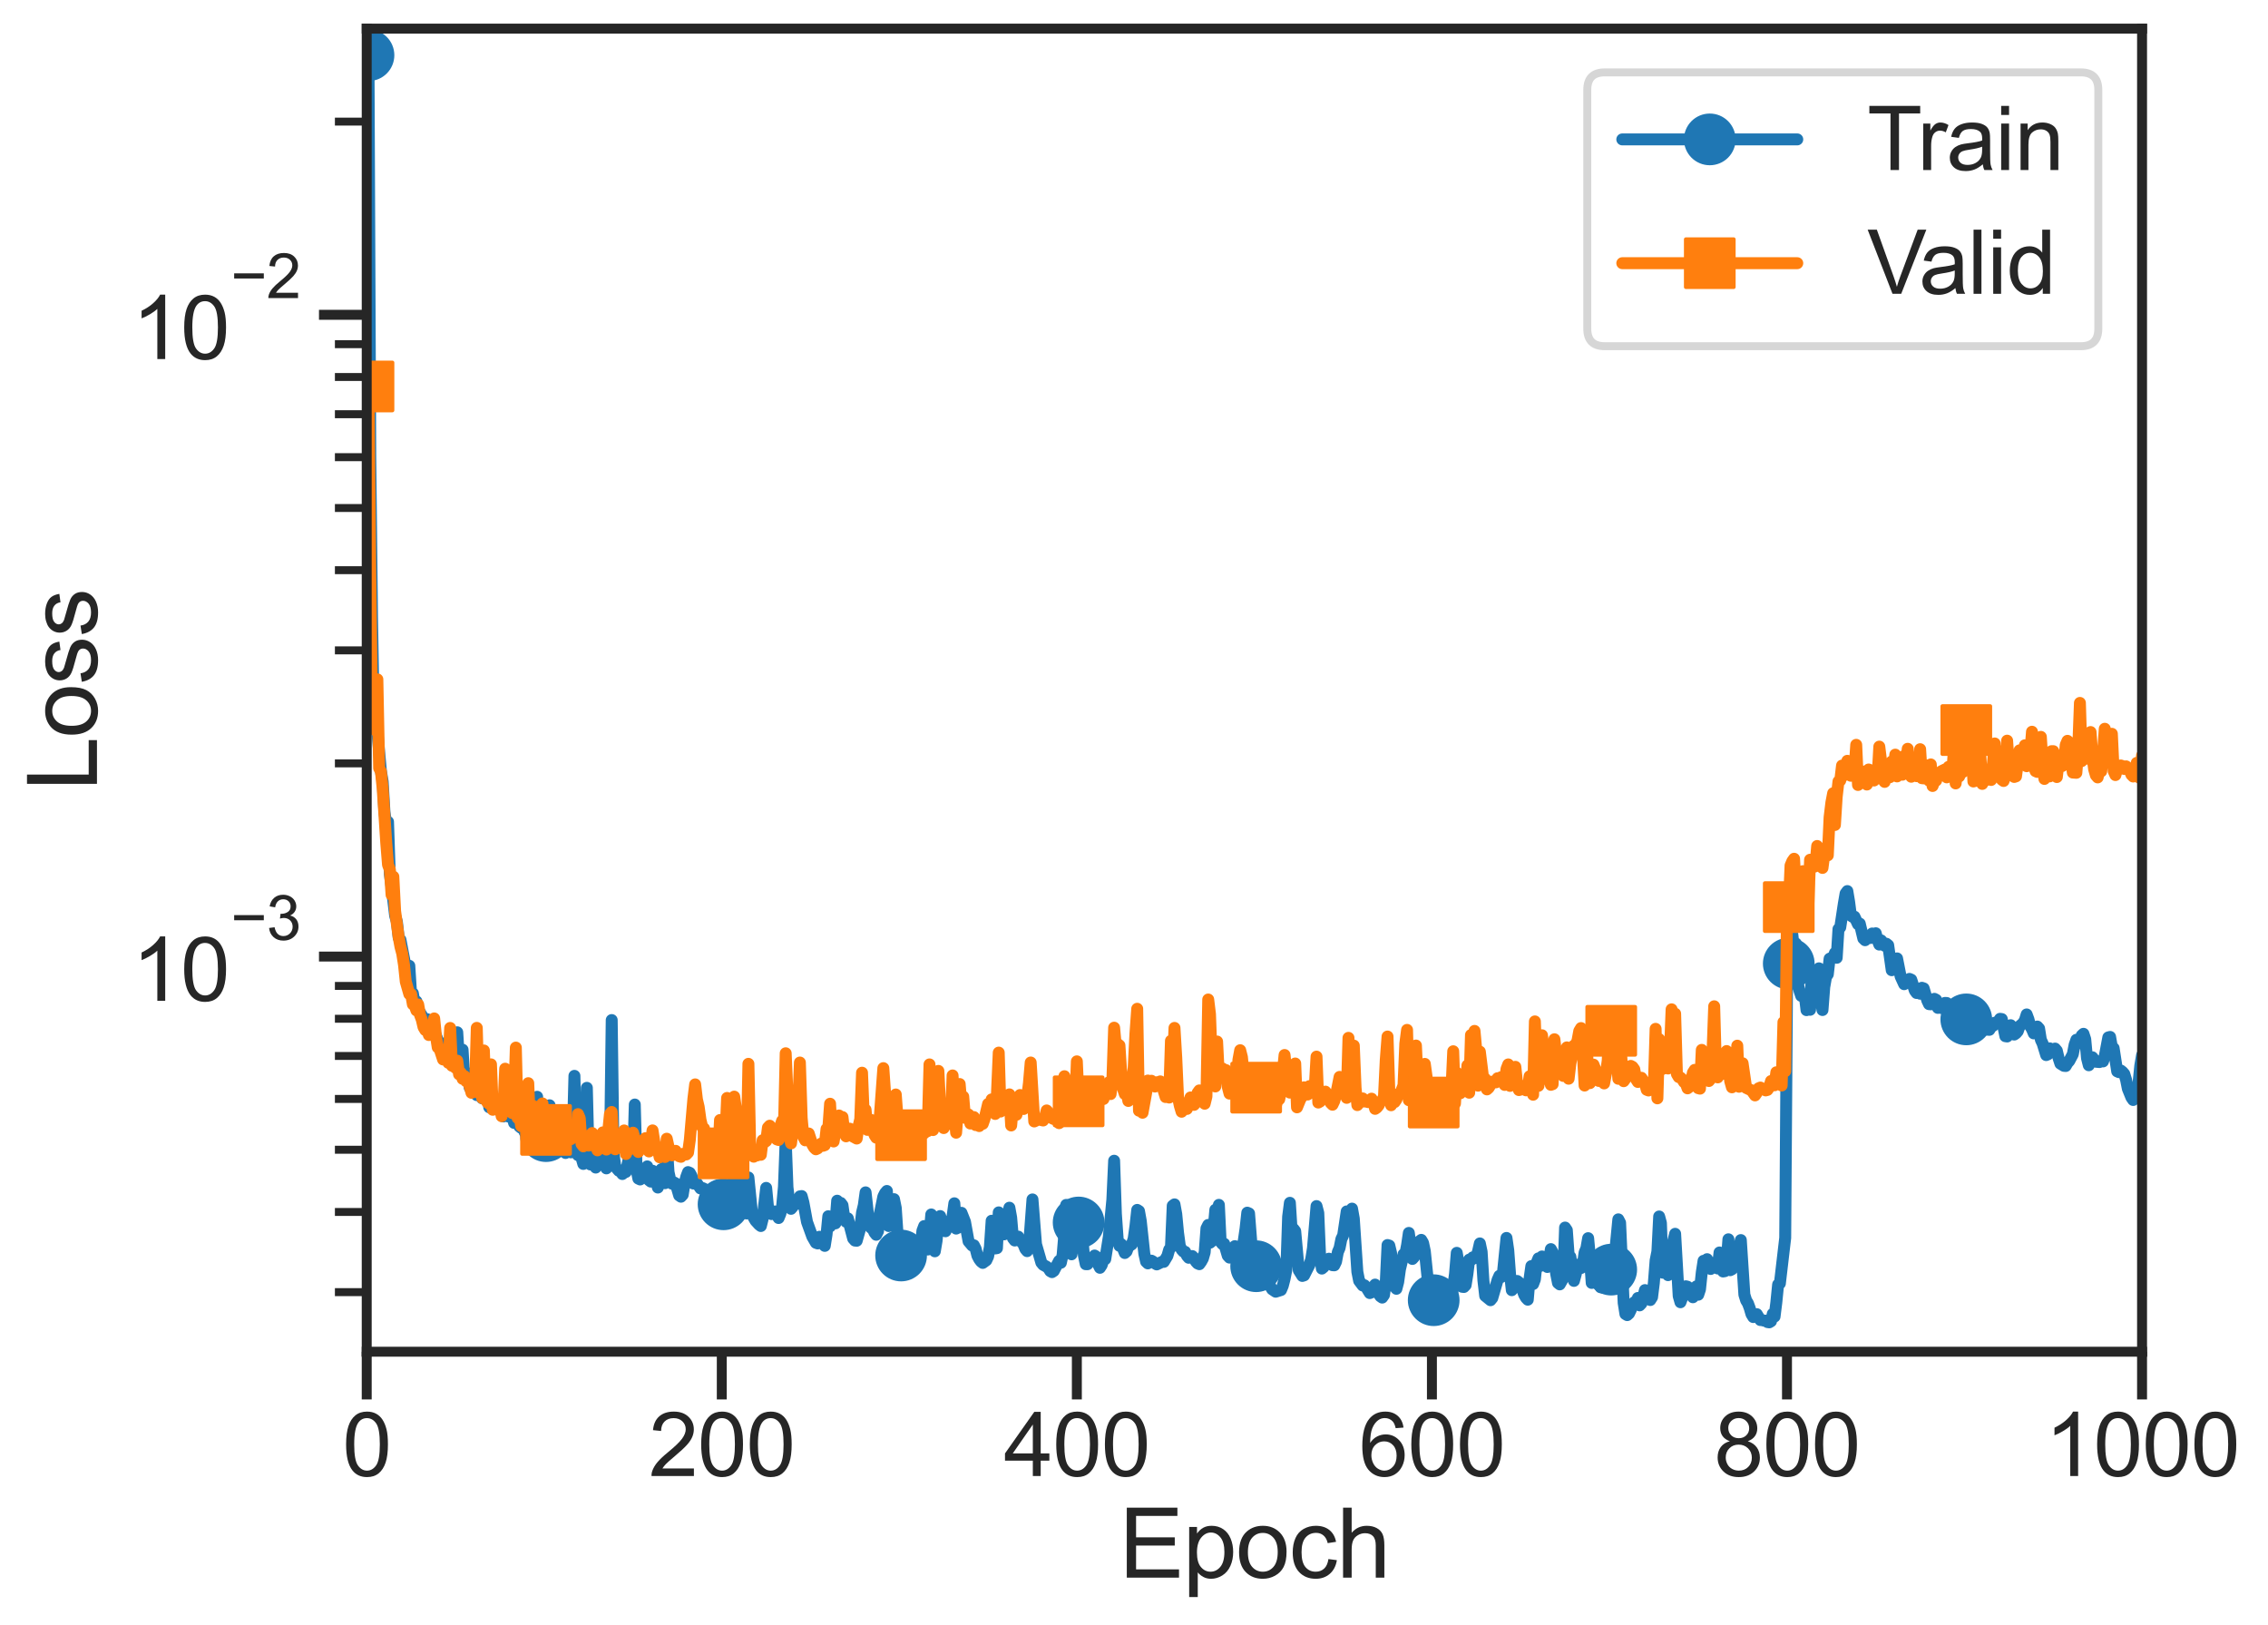 <?xml version="1.0" encoding="utf-8" standalone="no"?>
<!DOCTYPE svg PUBLIC "-//W3C//DTD SVG 1.1//EN"
  "http://www.w3.org/Graphics/SVG/1.1/DTD/svg11.dtd">
<svg xmlns:xlink="http://www.w3.org/1999/xlink" width="570.277pt" height="408.608pt" viewBox="0 0 570.277 408.608" xmlns="http://www.w3.org/2000/svg" version="1.1">
 <defs>
  <style type="text/css">*{stroke-linejoin: round; stroke-linecap: butt}</style>
 </defs>
 <g id="figure_1">
  <g id="patch_1">
   <path d="M 0 408.608 
L 570.277 408.608 
L 570.277 0 
L 0 0 
z
" style="fill: #ffffff"/>
  </g>
  <g id="axes_1">
   <g id="patch_2">
    <path d="M 92.209 339.84 
L 538.609 339.84 
L 538.609 7.2 
L 92.209 7.2 
z
" style="fill: #ffffff"/>
   </g>
   <g id="matplotlib.axis_1">
    <g id="xtick_1">
     <g id="line2d_1">
      <defs>
       <path id="mef7d9c9639" d="M 0 0 
L 0 12 
" style="stroke: #262626; stroke-width: 2.5"/>
      </defs>
      <g>
       <use xlink:href="#mef7d9c9639" x="92.209" y="339.84" style="fill: #262626; stroke: #262626; stroke-width: 2.5"/>
      </g>
     </g>
     <g id="text_1">
      <!-- 0 -->
      <g style="fill: #262626" transform="translate(86.092 371.087) scale(0.22 -0.22)">
       <defs>
        <path id="ArialMT-30" d="M 266 2259 
Q 266 3072 433 3567 
Q 600 4063 929 4331 
Q 1259 4600 1759 4600 
Q 2128 4600 2406 4451 
Q 2684 4303 2865 4023 
Q 3047 3744 3150 3342 
Q 3253 2941 3253 2259 
Q 3253 1453 3087 958 
Q 2922 463 2592 192 
Q 2263 -78 1759 -78 
Q 1097 -78 719 397 
Q 266 969 266 2259 
z
M 844 2259 
Q 844 1131 1108 757 
Q 1372 384 1759 384 
Q 2147 384 2411 759 
Q 2675 1134 2675 2259 
Q 2675 3391 2411 3762 
Q 2147 4134 1753 4134 
Q 1366 4134 1134 3806 
Q 844 3388 844 2259 
z
" transform="scale(0.016)"/>
       </defs>
       <use xlink:href="#ArialMT-30"/>
      </g>
     </g>
    </g>
    <g id="xtick_2">
     <g id="line2d_2">
      <g>
       <use xlink:href="#mef7d9c9639" x="181.489" y="339.84" style="fill: #262626; stroke: #262626; stroke-width: 2.5"/>
      </g>
     </g>
     <g id="text_2">
      <!-- 200 -->
      <g style="fill: #262626" transform="translate(163.138 371.087) scale(0.22 -0.22)">
       <defs>
        <path id="ArialMT-32" d="M 3222 541 
L 3222 0 
L 194 0 
Q 188 203 259 391 
Q 375 700 629 1000 
Q 884 1300 1366 1694 
Q 2113 2306 2375 2664 
Q 2638 3022 2638 3341 
Q 2638 3675 2398 3904 
Q 2159 4134 1775 4134 
Q 1369 4134 1125 3890 
Q 881 3647 878 3216 
L 300 3275 
Q 359 3922 746 4261 
Q 1134 4600 1788 4600 
Q 2447 4600 2831 4234 
Q 3216 3869 3216 3328 
Q 3216 3053 3103 2787 
Q 2991 2522 2730 2228 
Q 2469 1934 1863 1422 
Q 1356 997 1212 845 
Q 1069 694 975 541 
L 3222 541 
z
" transform="scale(0.016)"/>
       </defs>
       <use xlink:href="#ArialMT-32"/>
       <use xlink:href="#ArialMT-30" x="55.615"/>
       <use xlink:href="#ArialMT-30" x="111.23"/>
      </g>
     </g>
    </g>
    <g id="xtick_3">
     <g id="line2d_3">
      <g>
       <use xlink:href="#mef7d9c9639" x="270.769" y="339.84" style="fill: #262626; stroke: #262626; stroke-width: 2.5"/>
      </g>
     </g>
     <g id="text_3">
      <!-- 400 -->
      <g style="fill: #262626" transform="translate(252.418 371.087) scale(0.22 -0.22)">
       <defs>
        <path id="ArialMT-34" d="M 2069 0 
L 2069 1097 
L 81 1097 
L 81 1613 
L 2172 4581 
L 2631 4581 
L 2631 1613 
L 3250 1613 
L 3250 1097 
L 2631 1097 
L 2631 0 
L 2069 0 
z
M 2069 1613 
L 2069 3678 
L 634 1613 
L 2069 1613 
z
" transform="scale(0.016)"/>
       </defs>
       <use xlink:href="#ArialMT-34"/>
       <use xlink:href="#ArialMT-30" x="55.615"/>
       <use xlink:href="#ArialMT-30" x="111.23"/>
      </g>
     </g>
    </g>
    <g id="xtick_4">
     <g id="line2d_4">
      <g>
       <use xlink:href="#mef7d9c9639" x="360.049" y="339.84" style="fill: #262626; stroke: #262626; stroke-width: 2.5"/>
      </g>
     </g>
     <g id="text_4">
      <!-- 600 -->
      <g style="fill: #262626" transform="translate(341.698 371.087) scale(0.22 -0.22)">
       <defs>
        <path id="ArialMT-36" d="M 3184 3459 
L 2625 3416 
Q 2550 3747 2413 3897 
Q 2184 4138 1850 4138 
Q 1581 4138 1378 3988 
Q 1113 3794 959 3422 
Q 806 3050 800 2363 
Q 1003 2672 1297 2822 
Q 1591 2972 1913 2972 
Q 2475 2972 2870 2558 
Q 3266 2144 3266 1488 
Q 3266 1056 3080 686 
Q 2894 316 2569 119 
Q 2244 -78 1831 -78 
Q 1128 -78 684 439 
Q 241 956 241 2144 
Q 241 3472 731 4075 
Q 1159 4600 1884 4600 
Q 2425 4600 2770 4297 
Q 3116 3994 3184 3459 
z
M 888 1484 
Q 888 1194 1011 928 
Q 1134 663 1356 523 
Q 1578 384 1822 384 
Q 2178 384 2434 671 
Q 2691 959 2691 1453 
Q 2691 1928 2437 2201 
Q 2184 2475 1800 2475 
Q 1419 2475 1153 2201 
Q 888 1928 888 1484 
z
" transform="scale(0.016)"/>
       </defs>
       <use xlink:href="#ArialMT-36"/>
       <use xlink:href="#ArialMT-30" x="55.615"/>
       <use xlink:href="#ArialMT-30" x="111.23"/>
      </g>
     </g>
    </g>
    <g id="xtick_5">
     <g id="line2d_5">
      <g>
       <use xlink:href="#mef7d9c9639" x="449.329" y="339.84" style="fill: #262626; stroke: #262626; stroke-width: 2.5"/>
      </g>
     </g>
     <g id="text_5">
      <!-- 800 -->
      <g style="fill: #262626" transform="translate(430.978 371.087) scale(0.22 -0.22)">
       <defs>
        <path id="ArialMT-38" d="M 1131 2484 
Q 781 2613 612 2850 
Q 444 3088 444 3419 
Q 444 3919 803 4259 
Q 1163 4600 1759 4600 
Q 2359 4600 2725 4251 
Q 3091 3903 3091 3403 
Q 3091 3084 2923 2848 
Q 2756 2613 2416 2484 
Q 2838 2347 3058 2040 
Q 3278 1734 3278 1309 
Q 3278 722 2862 322 
Q 2447 -78 1769 -78 
Q 1091 -78 675 323 
Q 259 725 259 1325 
Q 259 1772 486 2073 
Q 713 2375 1131 2484 
z
M 1019 3438 
Q 1019 3113 1228 2906 
Q 1438 2700 1772 2700 
Q 2097 2700 2305 2904 
Q 2513 3109 2513 3406 
Q 2513 3716 2298 3927 
Q 2084 4138 1766 4138 
Q 1444 4138 1231 3931 
Q 1019 3725 1019 3438 
z
M 838 1322 
Q 838 1081 952 856 
Q 1066 631 1291 507 
Q 1516 384 1775 384 
Q 2178 384 2440 643 
Q 2703 903 2703 1303 
Q 2703 1709 2433 1975 
Q 2163 2241 1756 2241 
Q 1359 2241 1098 1978 
Q 838 1716 838 1322 
z
" transform="scale(0.016)"/>
       </defs>
       <use xlink:href="#ArialMT-38"/>
       <use xlink:href="#ArialMT-30" x="55.615"/>
       <use xlink:href="#ArialMT-30" x="111.23"/>
      </g>
     </g>
    </g>
    <g id="xtick_6">
     <g id="line2d_6">
      <g>
       <use xlink:href="#mef7d9c9639" x="538.609" y="339.84" style="fill: #262626; stroke: #262626; stroke-width: 2.5"/>
      </g>
     </g>
     <g id="text_6">
      <!-- 1000 -->
      <g style="fill: #262626" transform="translate(514.141 371.087) scale(0.22 -0.22)">
       <defs>
        <path id="ArialMT-31" d="M 2384 0 
L 1822 0 
L 1822 3584 
Q 1619 3391 1289 3197 
Q 959 3003 697 2906 
L 697 3450 
Q 1169 3672 1522 3987 
Q 1875 4303 2022 4600 
L 2384 4600 
L 2384 0 
z
" transform="scale(0.016)"/>
       </defs>
       <use xlink:href="#ArialMT-31"/>
       <use xlink:href="#ArialMT-30" x="55.615"/>
       <use xlink:href="#ArialMT-30" x="111.23"/>
       <use xlink:href="#ArialMT-30" x="166.846"/>
      </g>
     </g>
    </g>
    <g id="text_7">
     <!-- Epoch -->
     <g style="fill: #262626" transform="translate(281.385 396.638) scale(0.24 -0.24)">
      <defs>
       <path id="ArialMT-45" d="M 506 0 
L 506 4581 
L 3819 4581 
L 3819 4041 
L 1113 4041 
L 1113 2638 
L 3647 2638 
L 3647 2100 
L 1113 2100 
L 1113 541 
L 3925 541 
L 3925 0 
L 506 0 
z
" transform="scale(0.016)"/>
       <path id="ArialMT-70" d="M 422 -1272 
L 422 3319 
L 934 3319 
L 934 2888 
Q 1116 3141 1344 3267 
Q 1572 3394 1897 3394 
Q 2322 3394 2647 3175 
Q 2972 2956 3137 2557 
Q 3303 2159 3303 1684 
Q 3303 1175 3120 767 
Q 2938 359 2589 142 
Q 2241 -75 1856 -75 
Q 1575 -75 1351 44 
Q 1128 163 984 344 
L 984 -1272 
L 422 -1272 
z
M 931 1641 
Q 931 1000 1190 694 
Q 1450 388 1819 388 
Q 2194 388 2461 705 
Q 2728 1022 2728 1688 
Q 2728 2322 2467 2637 
Q 2206 2953 1844 2953 
Q 1484 2953 1207 2617 
Q 931 2281 931 1641 
z
" transform="scale(0.016)"/>
       <path id="ArialMT-6f" d="M 213 1659 
Q 213 2581 725 3025 
Q 1153 3394 1769 3394 
Q 2453 3394 2887 2945 
Q 3322 2497 3322 1706 
Q 3322 1066 3130 698 
Q 2938 331 2570 128 
Q 2203 -75 1769 -75 
Q 1072 -75 642 372 
Q 213 819 213 1659 
z
M 791 1659 
Q 791 1022 1069 705 
Q 1347 388 1769 388 
Q 2188 388 2466 706 
Q 2744 1025 2744 1678 
Q 2744 2294 2464 2611 
Q 2184 2928 1769 2928 
Q 1347 2928 1069 2612 
Q 791 2297 791 1659 
z
" transform="scale(0.016)"/>
       <path id="ArialMT-63" d="M 2588 1216 
L 3141 1144 
Q 3050 572 2676 248 
Q 2303 -75 1759 -75 
Q 1078 -75 664 370 
Q 250 816 250 1647 
Q 250 2184 428 2587 
Q 606 2991 970 3192 
Q 1334 3394 1763 3394 
Q 2303 3394 2647 3120 
Q 2991 2847 3088 2344 
L 2541 2259 
Q 2463 2594 2264 2762 
Q 2066 2931 1784 2931 
Q 1359 2931 1093 2626 
Q 828 2322 828 1663 
Q 828 994 1084 691 
Q 1341 388 1753 388 
Q 2084 388 2306 591 
Q 2528 794 2588 1216 
z
" transform="scale(0.016)"/>
       <path id="ArialMT-68" d="M 422 0 
L 422 4581 
L 984 4581 
L 984 2938 
Q 1378 3394 1978 3394 
Q 2347 3394 2619 3248 
Q 2891 3103 3008 2847 
Q 3125 2591 3125 2103 
L 3125 0 
L 2563 0 
L 2563 2103 
Q 2563 2525 2380 2717 
Q 2197 2909 1863 2909 
Q 1613 2909 1392 2779 
Q 1172 2650 1078 2428 
Q 984 2206 984 1816 
L 984 0 
L 422 0 
z
" transform="scale(0.016)"/>
      </defs>
      <use xlink:href="#ArialMT-45"/>
      <use xlink:href="#ArialMT-70" x="66.699"/>
      <use xlink:href="#ArialMT-6f" x="122.314"/>
      <use xlink:href="#ArialMT-63" x="177.93"/>
      <use xlink:href="#ArialMT-68" x="227.93"/>
     </g>
    </g>
   </g>
   <g id="matplotlib.axis_2">
    <g id="ytick_1">
     <g id="line2d_7">
      <defs>
       <path id="m434bb67b11" d="M 0 0 
L -12 0 
" style="stroke: #262626; stroke-width: 2.5"/>
      </defs>
      <g>
       <use xlink:href="#m434bb67b11" x="92.209" y="240.493" style="fill: #262626; stroke: #262626; stroke-width: 2.5"/>
      </g>
     </g>
     <g id="text_8">
      <!-- $\mathdefault{10^{-3}}$ -->
      <g style="fill: #262626" transform="translate(33.149 251.837) scale(0.22 -0.22)">
       <defs>
        <path id="ArialMT-2212" d="M 3381 1997 
L 356 1997 
L 356 2522 
L 3381 2522 
L 3381 1997 
z
" transform="scale(0.016)"/>
        <path id="ArialMT-33" d="M 269 1209 
L 831 1284 
Q 928 806 1161 595 
Q 1394 384 1728 384 
Q 2125 384 2398 659 
Q 2672 934 2672 1341 
Q 2672 1728 2419 1979 
Q 2166 2231 1775 2231 
Q 1616 2231 1378 2169 
L 1441 2663 
Q 1497 2656 1531 2656 
Q 1891 2656 2178 2843 
Q 2466 3031 2466 3422 
Q 2466 3731 2256 3934 
Q 2047 4138 1716 4138 
Q 1388 4138 1169 3931 
Q 950 3725 888 3313 
L 325 3413 
Q 428 3978 793 4289 
Q 1159 4600 1703 4600 
Q 2078 4600 2393 4439 
Q 2709 4278 2876 4000 
Q 3044 3722 3044 3409 
Q 3044 3113 2884 2869 
Q 2725 2625 2413 2481 
Q 2819 2388 3044 2092 
Q 3269 1797 3269 1353 
Q 3269 753 2831 336 
Q 2394 -81 1725 -81 
Q 1122 -81 723 278 
Q 325 638 269 1209 
z
" transform="scale(0.016)"/>
       </defs>
       <use xlink:href="#ArialMT-31" transform="translate(0 0.994)"/>
       <use xlink:href="#ArialMT-30" transform="translate(55.615 0.994)"/>
       <use xlink:href="#ArialMT-2212" transform="translate(112.973 70.688) scale(0.7)"/>
       <use xlink:href="#ArialMT-33" transform="translate(153.852 70.688) scale(0.7)"/>
      </g>
     </g>
    </g>
    <g id="ytick_2">
     <g id="line2d_8">
      <g>
       <use xlink:href="#m434bb67b11" x="92.209" y="79.146" style="fill: #262626; stroke: #262626; stroke-width: 2.5"/>
      </g>
     </g>
     <g id="text_9">
      <!-- $\mathdefault{10^{-2}}$ -->
      <g style="fill: #262626" transform="translate(33.149 90.49) scale(0.22 -0.22)">
       <use xlink:href="#ArialMT-31" transform="translate(0 0.994)"/>
       <use xlink:href="#ArialMT-30" transform="translate(55.615 0.994)"/>
       <use xlink:href="#ArialMT-2212" transform="translate(112.973 70.688) scale(0.7)"/>
       <use xlink:href="#ArialMT-32" transform="translate(153.852 70.688) scale(0.7)"/>
      </g>
     </g>
    </g>
    <g id="ytick_3">
     <g id="line2d_9">
      <defs>
       <path id="m5dbc13de00" d="M 0 0 
L -8 0 
" style="stroke: #262626; stroke-width: 2"/>
      </defs>
      <g>
       <use xlink:href="#m5dbc13de00" x="92.209" y="324.858" style="fill: #262626; stroke: #262626; stroke-width: 2"/>
      </g>
     </g>
    </g>
    <g id="ytick_4">
     <g id="line2d_10">
      <g>
       <use xlink:href="#m5dbc13de00" x="92.209" y="304.699" style="fill: #262626; stroke: #262626; stroke-width: 2"/>
      </g>
     </g>
    </g>
    <g id="ytick_5">
     <g id="line2d_11">
      <g>
       <use xlink:href="#m5dbc13de00" x="92.209" y="289.063" style="fill: #262626; stroke: #262626; stroke-width: 2"/>
      </g>
     </g>
    </g>
    <g id="ytick_6">
     <g id="line2d_12">
      <g>
       <use xlink:href="#m5dbc13de00" x="92.209" y="276.287" style="fill: #262626; stroke: #262626; stroke-width: 2"/>
      </g>
     </g>
    </g>
    <g id="ytick_7">
     <g id="line2d_13">
      <g>
       <use xlink:href="#m5dbc13de00" x="92.209" y="265.486" style="fill: #262626; stroke: #262626; stroke-width: 2"/>
      </g>
     </g>
    </g>
    <g id="ytick_8">
     <g id="line2d_14">
      <g>
       <use xlink:href="#m5dbc13de00" x="92.209" y="256.129" style="fill: #262626; stroke: #262626; stroke-width: 2"/>
      </g>
     </g>
    </g>
    <g id="ytick_9">
     <g id="line2d_15">
      <g>
       <use xlink:href="#m5dbc13de00" x="92.209" y="247.876" style="fill: #262626; stroke: #262626; stroke-width: 2"/>
      </g>
     </g>
    </g>
    <g id="ytick_10">
     <g id="line2d_16">
      <g>
       <use xlink:href="#m5dbc13de00" x="92.209" y="191.923" style="fill: #262626; stroke: #262626; stroke-width: 2"/>
      </g>
     </g>
    </g>
    <g id="ytick_11">
     <g id="line2d_17">
      <g>
       <use xlink:href="#m5dbc13de00" x="92.209" y="163.511" style="fill: #262626; stroke: #262626; stroke-width: 2"/>
      </g>
     </g>
    </g>
    <g id="ytick_12">
     <g id="line2d_18">
      <g>
       <use xlink:href="#m5dbc13de00" x="92.209" y="143.352" style="fill: #262626; stroke: #262626; stroke-width: 2"/>
      </g>
     </g>
    </g>
    <g id="ytick_13">
     <g id="line2d_19">
      <g>
       <use xlink:href="#m5dbc13de00" x="92.209" y="127.716" style="fill: #262626; stroke: #262626; stroke-width: 2"/>
      </g>
     </g>
    </g>
    <g id="ytick_14">
     <g id="line2d_20">
      <g>
       <use xlink:href="#m5dbc13de00" x="92.209" y="114.94" style="fill: #262626; stroke: #262626; stroke-width: 2"/>
      </g>
     </g>
    </g>
    <g id="ytick_15">
     <g id="line2d_21">
      <g>
       <use xlink:href="#m5dbc13de00" x="92.209" y="104.139" style="fill: #262626; stroke: #262626; stroke-width: 2"/>
      </g>
     </g>
    </g>
    <g id="ytick_16">
     <g id="line2d_22">
      <g>
       <use xlink:href="#m5dbc13de00" x="92.209" y="94.782" style="fill: #262626; stroke: #262626; stroke-width: 2"/>
      </g>
     </g>
    </g>
    <g id="ytick_17">
     <g id="line2d_23">
      <g>
       <use xlink:href="#m5dbc13de00" x="92.209" y="86.529" style="fill: #262626; stroke: #262626; stroke-width: 2"/>
      </g>
     </g>
    </g>
    <g id="ytick_18">
     <g id="line2d_24">
      <g>
       <use xlink:href="#m5dbc13de00" x="92.209" y="30.576" style="fill: #262626; stroke: #262626; stroke-width: 2"/>
      </g>
     </g>
    </g>
    <g id="text_10">
     <!-- Loss -->
     <g style="fill: #262626" transform="translate(24.379 198.866) rotate(-90) scale(0.24 -0.24)">
      <defs>
       <path id="ArialMT-4c" d="M 469 0 
L 469 4581 
L 1075 4581 
L 1075 541 
L 3331 541 
L 3331 0 
L 469 0 
z
" transform="scale(0.016)"/>
       <path id="ArialMT-73" d="M 197 991 
L 753 1078 
Q 800 744 1014 566 
Q 1228 388 1613 388 
Q 2000 388 2187 545 
Q 2375 703 2375 916 
Q 2375 1106 2209 1216 
Q 2094 1291 1634 1406 
Q 1016 1563 777 1677 
Q 538 1791 414 1992 
Q 291 2194 291 2438 
Q 291 2659 392 2848 
Q 494 3038 669 3163 
Q 800 3259 1026 3326 
Q 1253 3394 1513 3394 
Q 1903 3394 2198 3281 
Q 2494 3169 2634 2976 
Q 2775 2784 2828 2463 
L 2278 2388 
Q 2241 2644 2061 2787 
Q 1881 2931 1553 2931 
Q 1166 2931 1000 2803 
Q 834 2675 834 2503 
Q 834 2394 903 2306 
Q 972 2216 1119 2156 
Q 1203 2125 1616 2013 
Q 2213 1853 2448 1751 
Q 2684 1650 2818 1456 
Q 2953 1263 2953 975 
Q 2953 694 2789 445 
Q 2625 197 2315 61 
Q 2006 -75 1616 -75 
Q 969 -75 630 194 
Q 291 463 197 991 
z
" transform="scale(0.016)"/>
      </defs>
      <use xlink:href="#ArialMT-4c"/>
      <use xlink:href="#ArialMT-6f" x="55.615"/>
      <use xlink:href="#ArialMT-73" x="111.23"/>
      <use xlink:href="#ArialMT-73" x="161.23"/>
     </g>
    </g>
   </g>
   <g id="line2d_25">
    <path d="M 92.655 13.879 
L 93.102 114.868 
L 93.548 155.17 
L 93.994 181.355 
L 94.887 184.04 
L 95.78 193.894 
L 96.226 196.526 
L 96.673 204.144 
L 97.119 207.379 
L 97.566 206.612 
L 98.012 219.709 
L 98.458 222.878 
L 99.351 230.222 
L 99.798 231.737 
L 100.244 235.737 
L 100.69 236.27 
L 102.476 245.578 
L 102.922 242.81 
L 103.369 249.872 
L 103.815 249.718 
L 104.262 252.238 
L 104.708 251.759 
L 105.154 254.087 
L 105.601 254.527 
L 106.94 256.715 
L 107.386 256.227 
L 107.833 258.936 
L 108.279 258.23 
L 108.726 260.102 
L 109.172 260.312 
L 109.618 260.337 
L 110.065 261.5 
L 110.511 262.068 
L 110.958 263.733 
L 111.404 262.696 
L 111.85 264.979 
L 112.297 264.682 
L 112.743 265.095 
L 113.19 265.816 
L 113.636 266.88 
L 114.082 267.491 
L 114.529 266.683 
L 114.975 259.532 
L 115.422 266.709 
L 115.868 268.524 
L 116.314 263.907 
L 116.761 271.23 
L 117.207 270.752 
L 117.654 269.827 
L 118.1 273.438 
L 118.546 272.121 
L 118.993 273.02 
L 119.439 271.841 
L 119.886 275.329 
L 120.332 274.083 
L 120.778 273.848 
L 121.225 276.125 
L 122.118 273.561 
L 122.564 271.096 
L 123.01 278.38 
L 123.457 274.1 
L 123.903 275.475 
L 124.35 278.513 
L 124.796 278.892 
L 125.242 276.553 
L 125.689 279.226 
L 126.135 277.768 
L 126.582 280.69 
L 127.028 280.029 
L 127.474 273.037 
L 127.921 280.734 
L 128.367 280.596 
L 128.814 280.631 
L 129.26 282.314 
L 129.706 279.711 
L 130.153 280.743 
L 130.599 283.211 
L 131.046 283.571 
L 131.492 279.105 
L 131.938 284.651 
L 132.831 282.252 
L 134.17 284.547 
L 134.617 286.653 
L 135.063 275.747 
L 135.51 286.147 
L 135.956 286.934 
L 136.402 285.83 
L 136.849 285.167 
L 137.295 285.634 
L 137.742 286.727 
L 138.188 277.881 
L 138.634 287.636 
L 139.081 286.711 
L 139.974 288.298 
L 140.42 283.895 
L 140.866 288.077 
L 141.313 289.003 
L 141.759 287.787 
L 142.206 289.876 
L 142.652 287.726 
L 143.545 289.718 
L 143.991 287.524 
L 144.438 270.481 
L 144.884 289.903 
L 145.33 290.422 
L 145.777 289.964 
L 146.223 291.076 
L 146.67 292.629 
L 147.116 291.558 
L 147.562 273.496 
L 148.009 291.453 
L 148.455 292.766 
L 148.902 287.866 
L 149.794 293.544 
L 150.241 292.34 
L 150.687 291.875 
L 151.134 290.17 
L 152.026 291.936 
L 152.473 293.747 
L 152.919 291.94 
L 153.366 291.395 
L 153.812 256.456 
L 154.258 289.815 
L 154.705 293.32 
L 155.598 294.353 
L 156.044 294.533 
L 156.49 295.168 
L 156.937 294.806 
L 157.383 294.643 
L 158.276 290.48 
L 159.169 293.058 
L 159.615 277.693 
L 160.062 294.094 
L 160.508 296.315 
L 160.954 296.533 
L 161.401 296.161 
L 161.847 295.56 
L 162.294 294.649 
L 162.74 293.242 
L 163.186 296.718 
L 163.633 297.066 
L 164.079 294.341 
L 164.526 294.695 
L 164.972 296.928 
L 165.418 298.565 
L 165.865 297.409 
L 166.311 293.954 
L 166.758 297.124 
L 167.204 297.47 
L 167.65 287.523 
L 168.097 294.67 
L 168.543 296.7 
L 168.99 297.597 
L 169.436 297.268 
L 169.882 297.508 
L 170.775 300.553 
L 171.222 300.87 
L 171.668 300.378 
L 172.114 297.586 
L 172.561 295.873 
L 173.007 294.681 
L 173.454 294.875 
L 173.9 295.671 
L 174.346 297.556 
L 174.793 297.095 
L 175.239 297.487 
L 176.132 298.793 
L 176.578 298.665 
L 177.025 298.866 
L 177.471 299.495 
L 177.918 299.537 
L 178.364 300.107 
L 178.81 299.804 
L 179.703 303.326 
L 180.15 304.215 
L 180.596 304.708 
L 181.489 300.896 
L 181.935 302.776 
L 182.382 298.854 
L 182.828 299.834 
L 183.274 298.466 
L 183.721 299.634 
L 184.167 298.76 
L 184.614 294.581 
L 185.06 296.013 
L 185.506 298.05 
L 185.953 301.175 
L 186.399 302.238 
L 186.846 302.881 
L 187.292 303.781 
L 187.738 305.086 
L 188.185 296.027 
L 189.078 304.933 
L 189.524 306.144 
L 189.97 306.91 
L 190.863 307.89 
L 191.31 308.24 
L 191.756 306.482 
L 192.649 298.652 
L 193.095 303.304 
L 193.542 304.592 
L 193.988 305.238 
L 194.881 304.574 
L 195.774 306.228 
L 196.22 305.143 
L 196.666 303.21 
L 197.113 298.38 
L 197.559 286.626 
L 198.006 298.483 
L 198.452 302.269 
L 198.898 303.917 
L 199.345 303.392 
L 199.791 302.275 
L 200.238 302.685 
L 200.684 302.034 
L 201.13 300.78 
L 201.577 300.707 
L 202.023 302.366 
L 202.916 307.207 
L 204.255 310.913 
L 205.148 312.454 
L 205.594 312.619 
L 206.041 310.936 
L 206.934 312.717 
L 207.38 313.231 
L 207.826 310.414 
L 208.273 305.774 
L 208.719 308.345 
L 209.166 306.982 
L 209.612 306.987 
L 210.058 307.572 
L 210.505 301.871 
L 210.951 306.154 
L 211.398 302.428 
L 211.844 303.025 
L 212.29 306.183 
L 212.737 307.169 
L 213.183 306.309 
L 214.522 311.388 
L 214.969 311.896 
L 215.415 311.938 
L 216.308 308.759 
L 216.754 304.858 
L 217.201 303.016 
L 217.647 299.774 
L 218.54 307.817 
L 218.986 308.669 
L 219.433 308.878 
L 219.879 309.884 
L 220.326 310.437 
L 220.772 309.554 
L 221.218 305.248 
L 222.111 300.829 
L 222.558 299.95 
L 223.004 299.425 
L 223.45 308.245 
L 223.897 307.511 
L 224.343 305.601 
L 224.79 301.483 
L 225.236 303.678 
L 225.682 310.225 
L 226.129 313.81 
L 226.575 315.651 
L 227.022 316.495 
L 227.914 317.558 
L 228.807 318.182 
L 229.254 318.233 
L 229.7 318.12 
L 230.146 317.732 
L 231.039 315.867 
L 231.486 313.967 
L 231.932 309.433 
L 232.378 308.248 
L 232.825 312.363 
L 233.271 314.148 
L 233.718 310.697 
L 234.164 305.331 
L 234.61 313.202 
L 235.057 314.595 
L 235.503 311.94 
L 235.95 307.155 
L 236.396 305.732 
L 237.289 308.736 
L 237.735 309.554 
L 238.182 308.616 
L 238.628 307.215 
L 239.074 307.243 
L 239.521 305.788 
L 239.967 302.522 
L 240.414 308.884 
L 240.86 308.667 
L 241.753 304.917 
L 242.646 307.161 
L 243.538 312.088 
L 244.431 313.145 
L 244.878 313.085 
L 245.324 313.967 
L 245.77 315.705 
L 246.217 316.567 
L 246.663 317.163 
L 247.11 317.515 
L 248.002 316.866 
L 248.449 315.899 
L 248.895 313.579 
L 249.342 306.908 
L 249.788 308.567 
L 250.234 313.877 
L 250.681 313.801 
L 251.127 304.806 
L 251.574 306.065 
L 252.02 309.965 
L 252.466 310.338 
L 252.913 309.16 
L 253.806 303.631 
L 254.252 306.11 
L 254.698 311.301 
L 255.145 311.88 
L 255.591 311.098 
L 256.038 310.907 
L 256.484 312.022 
L 256.93 312.192 
L 257.377 312.934 
L 257.823 314.023 
L 258.27 314.553 
L 258.716 313.57 
L 259.609 301.551 
L 260.502 312.817 
L 261.841 317.444 
L 262.287 317.985 
L 263.18 318.482 
L 263.626 318.869 
L 264.073 319.579 
L 264.519 319.83 
L 264.966 319.535 
L 266.305 317 
L 266.751 317.476 
L 267.198 315.432 
L 267.644 310.072 
L 268.09 302.928 
L 268.537 311.694 
L 268.983 314.726 
L 269.43 315.351 
L 269.876 312.864 
L 270.322 308.457 
L 271.215 307.351 
L 271.662 305.925 
L 272.554 315.703 
L 273.001 317.836 
L 273.447 317.84 
L 273.894 316.635 
L 274.34 316.366 
L 274.786 316.371 
L 275.233 315.655 
L 275.679 315.953 
L 276.126 317.867 
L 276.572 318.744 
L 277.018 318.053 
L 277.465 316.647 
L 277.911 316.562 
L 278.804 310.977 
L 279.697 301.578 
L 280.143 291.821 
L 280.59 305.216 
L 281.036 311.531 
L 281.482 313.217 
L 281.929 312.791 
L 282.822 315.025 
L 283.268 314.627 
L 283.714 313.444 
L 284.607 312.827 
L 285.054 311.433 
L 285.5 308.27 
L 285.946 304.186 
L 286.393 304.475 
L 286.839 306.942 
L 287.732 315.22 
L 288.178 317.207 
L 288.625 317.633 
L 289.518 316.947 
L 289.964 317.197 
L 290.41 317.635 
L 290.857 317.89 
L 292.196 317.234 
L 292.642 317.246 
L 293.535 315.754 
L 293.982 314.183 
L 294.428 313.597 
L 294.874 303.127 
L 295.321 302.795 
L 295.767 305.248 
L 296.214 309.94 
L 296.66 313.244 
L 297.106 314.16 
L 297.553 314.662 
L 297.999 314.721 
L 298.446 315.7 
L 298.892 316.22 
L 299.785 315.792 
L 300.231 316.244 
L 300.678 317.154 
L 301.124 317.645 
L 301.57 317.834 
L 302.017 317.218 
L 302.463 316.404 
L 302.91 314.863 
L 303.356 308.842 
L 303.802 307.96 
L 304.249 312.438 
L 304.695 312.07 
L 305.142 309.017 
L 305.588 304.146 
L 306.034 305.664 
L 306.481 302.914 
L 306.927 312.254 
L 307.374 312.786 
L 307.82 312.694 
L 308.713 315.695 
L 309.159 316.18 
L 310.052 314.646 
L 310.498 313.297 
L 311.391 314.191 
L 312.284 313.592 
L 312.73 312.01 
L 313.177 308.954 
L 313.623 304.881 
L 314.07 305.073 
L 314.962 316.509 
L 315.409 318.051 
L 315.855 318.345 
L 316.748 318.182 
L 317.641 318.477 
L 318.087 319.123 
L 319.426 323.414 
L 319.873 324.153 
L 320.766 324.753 
L 322.105 324.328 
L 322.551 323.257 
L 322.998 321.535 
L 323.444 319.241 
L 323.89 305.912 
L 324.337 302.401 
L 324.783 309.49 
L 325.23 308.939 
L 325.676 309.524 
L 326.569 319.361 
L 327.462 320.789 
L 327.908 320.643 
L 329.247 318.021 
L 329.694 316.601 
L 330.14 313.798 
L 331.033 303.223 
L 331.479 304.953 
L 331.926 315.686 
L 332.372 318.942 
L 332.818 318.57 
L 333.711 316.849 
L 334.158 316.451 
L 334.604 316.726 
L 335.05 318.09 
L 335.497 318.117 
L 335.943 317.2 
L 336.39 314.796 
L 336.836 313.745 
L 337.282 311.515 
L 337.729 310.586 
L 338.622 304.564 
L 339.068 308.002 
L 339.514 306.839 
L 339.961 303.861 
L 340.407 306.365 
L 341.3 319.748 
L 341.746 322.009 
L 342.639 323.19 
L 343.086 323.134 
L 343.532 323.645 
L 344.425 325.097 
L 344.871 324.913 
L 345.318 323.576 
L 345.764 322.965 
L 346.657 325.274 
L 347.103 325.921 
L 347.55 326.231 
L 347.996 325.586 
L 348.442 322.428 
L 348.889 313.019 
L 349.335 313.153 
L 349.782 315.03 
L 350.228 321.391 
L 350.674 323.483 
L 351.121 324.021 
L 351.567 322.307 
L 352.014 319.104 
L 352.906 315.355 
L 353.353 315.303 
L 353.799 313.037 
L 354.246 309.97 
L 355.138 316.516 
L 355.585 316.031 
L 356.031 313.551 
L 356.478 312.661 
L 356.924 312.057 
L 357.37 311.718 
L 357.817 312.465 
L 358.263 314.554 
L 359.156 323.197 
L 359.602 326.053 
L 360.049 327.089 
L 360.495 326.888 
L 360.942 325.523 
L 361.388 325.628 
L 361.834 326.667 
L 362.281 326.977 
L 362.727 326.46 
L 363.174 325.299 
L 363.62 325.515 
L 364.513 326.529 
L 364.959 325.872 
L 365.406 323.452 
L 365.852 320.3 
L 366.298 314.979 
L 366.745 317.587 
L 367.191 322.904 
L 367.638 323.513 
L 368.084 323.567 
L 368.53 323.091 
L 368.977 320.297 
L 369.423 316.687 
L 369.87 316.821 
L 370.316 316.119 
L 370.762 316.335 
L 371.209 315.989 
L 371.655 314.578 
L 372.102 312.611 
L 372.548 314.722 
L 372.994 321.925 
L 373.441 325.797 
L 374.78 326.891 
L 375.226 326.343 
L 376.566 321.764 
L 377.012 320.758 
L 377.458 321.069 
L 377.905 320.001 
L 378.798 311.234 
L 379.244 314.318 
L 379.69 320.306 
L 380.137 324.369 
L 380.583 323.741 
L 381.03 322.074 
L 381.476 322.047 
L 381.922 322.394 
L 382.369 323.746 
L 382.815 324.305 
L 383.262 325.52 
L 383.708 326.288 
L 384.154 326.762 
L 384.601 321.471 
L 385.047 318.314 
L 385.494 322.831 
L 385.94 321.66 
L 386.386 317.451 
L 386.833 316.366 
L 387.279 318.29 
L 387.726 315.894 
L 388.618 317.427 
L 389.065 318.538 
L 389.511 316.793 
L 389.958 314.043 
L 390.404 314.861 
L 390.85 316.968 
L 391.297 320.287 
L 391.743 322.552 
L 392.19 322.913 
L 393.082 321.346 
L 393.529 308.623 
L 393.975 309.279 
L 394.422 315.471 
L 394.868 315.976 
L 395.761 322.034 
L 396.207 320.38 
L 396.654 318.247 
L 397.1 317.865 
L 397.546 318.799 
L 397.993 318.034 
L 398.439 314.897 
L 398.886 313.837 
L 399.332 311.291 
L 399.778 316.071 
L 400.225 322.545 
L 400.671 322.306 
L 401.118 319.876 
L 401.564 320.579 
L 402.01 321.735 
L 402.457 323.635 
L 402.903 323.713 
L 403.35 323.295 
L 404.242 320.788 
L 404.689 320.564 
L 405.135 319.197 
L 405.582 318.473 
L 406.028 315.761 
L 406.921 306.559 
L 407.367 307.429 
L 408.26 327.562 
L 408.706 330.364 
L 409.153 330.638 
L 409.599 330.243 
L 410.046 329.332 
L 410.492 327.992 
L 410.938 327.387 
L 411.385 327.876 
L 411.831 326.326 
L 412.278 328.187 
L 412.724 327.713 
L 413.617 324.345 
L 414.063 324.616 
L 414.51 325.982 
L 414.956 326.844 
L 415.402 326.13 
L 415.849 322.567 
L 416.295 316.87 
L 416.742 314.648 
L 417.188 305.839 
L 417.634 307.48 
L 418.081 319.971 
L 418.974 319.407 
L 419.42 320.59 
L 419.866 319.481 
L 420.759 311.961 
L 421.206 310.194 
L 422.098 325.84 
L 422.545 327.403 
L 422.991 326.217 
L 423.438 325.417 
L 423.884 323.384 
L 424.33 323.502 
L 424.777 324.95 
L 425.67 326.147 
L 426.116 324.391 
L 426.562 323.415 
L 427.009 325.509 
L 427.455 324.164 
L 427.902 319.905 
L 428.348 316.985 
L 428.794 318.158 
L 429.241 316.573 
L 429.687 318.444 
L 430.134 319.037 
L 430.58 317.906 
L 431.026 317.487 
L 431.473 318.45 
L 431.919 318.915 
L 432.366 314.885 
L 432.812 316.753 
L 433.258 319.67 
L 433.705 319.59 
L 434.151 317.549 
L 434.598 311.573 
L 435.044 319.345 
L 435.49 319.116 
L 435.937 316.606 
L 436.383 317.716 
L 436.83 317.299 
L 437.276 313.593 
L 437.722 311.771 
L 438.615 325.502 
L 439.062 326.938 
L 439.508 327.67 
L 439.954 328.867 
L 440.401 330.398 
L 440.847 331.127 
L 441.294 330.546 
L 441.74 330.399 
L 442.633 331.876 
L 443.079 331.891 
L 443.526 332.034 
L 443.972 332.026 
L 444.418 332.385 
L 444.865 332.457 
L 445.311 332.186 
L 445.758 330.321 
L 446.204 331.005 
L 446.65 327.449 
L 447.097 322.953 
L 447.543 322.68 
L 448.882 311.216 
L 449.329 248.265 
L 449.775 242.262 
L 450.222 244.892 
L 450.668 234.908 
L 451.114 238.791 
L 451.561 237.198 
L 452.007 247.118 
L 452.454 249.035 
L 452.9 250.37 
L 453.346 250.575 
L 453.793 250.212 
L 454.239 253.963 
L 454.686 253.391 
L 455.132 253.876 
L 455.578 244.917 
L 456.025 247.526 
L 456.471 249.221 
L 456.918 244.541 
L 457.364 243.45 
L 457.81 251.375 
L 458.257 253.935 
L 458.703 248.14 
L 459.15 245.592 
L 459.596 244.955 
L 460.042 241.03 
L 460.489 240.826 
L 460.935 240.791 
L 461.382 239.59 
L 461.828 240.8 
L 462.274 233.582 
L 462.721 233.153 
L 463.614 227.243 
L 464.06 224.648 
L 464.506 224.029 
L 464.953 226.734 
L 465.399 230.188 
L 465.846 230.518 
L 466.292 230.46 
L 467.185 232.378 
L 467.631 232.212 
L 468.524 235.955 
L 468.97 236.383 
L 469.417 235.35 
L 470.31 235.83 
L 470.756 234.693 
L 471.202 234.822 
L 471.649 234.632 
L 472.095 236.334 
L 472.542 237.479 
L 472.988 236.42 
L 473.434 236.929 
L 473.881 237.765 
L 474.327 237.269 
L 474.774 237.628 
L 475.666 243.923 
L 476.113 243.767 
L 476.559 242.032 
L 477.006 240.952 
L 477.898 245.486 
L 478.791 247.439 
L 479.238 246.375 
L 479.684 246.439 
L 480.13 246.105 
L 480.577 246.303 
L 481.47 249.05 
L 481.916 249.653 
L 482.362 249.532 
L 482.809 249.831 
L 483.255 248.341 
L 483.702 248.492 
L 484.594 251.506 
L 485.041 252.459 
L 485.487 252.496 
L 486.38 251.119 
L 486.826 251.345 
L 487.273 253.399 
L 487.719 253.018 
L 488.166 253.442 
L 488.612 253.267 
L 489.058 252.142 
L 489.505 252.166 
L 489.951 253.744 
L 490.398 253.184 
L 491.29 256.748 
L 491.737 257.015 
L 492.183 257.428 
L 492.63 256.775 
L 493.076 256.83 
L 493.522 256.57 
L 493.969 256.119 
L 494.415 256.287 
L 494.862 254.308 
L 495.308 255.184 
L 495.754 254.31 
L 496.201 255.672 
L 496.647 259.05 
L 497.094 259.432 
L 497.986 254.557 
L 498.433 255.185 
L 498.879 256.936 
L 499.326 258.21 
L 499.772 258.887 
L 500.218 258.912 
L 500.665 258.091 
L 501.111 257.936 
L 501.558 257.132 
L 502.004 257.244 
L 502.45 256.796 
L 502.897 256.144 
L 503.343 256.205 
L 504.236 260.516 
L 504.682 260.585 
L 505.575 257.75 
L 506.022 259.988 
L 506.468 260.101 
L 506.914 259.787 
L 507.361 259.261 
L 507.807 258.01 
L 508.7 257.225 
L 509.146 256.5 
L 509.593 255.043 
L 510.039 256.245 
L 510.486 257.986 
L 510.932 258.736 
L 511.378 259.807 
L 511.825 259.538 
L 512.271 258.089 
L 512.718 258.579 
L 513.164 261.406 
L 513.61 262.362 
L 514.503 265.263 
L 514.95 265.065 
L 515.396 263.568 
L 515.842 264.259 
L 516.289 264.008 
L 516.735 263.627 
L 517.182 264.162 
L 517.628 266.05 
L 518.074 267.415 
L 518.967 267.965 
L 519.414 268.007 
L 519.86 267.237 
L 520.306 266.739 
L 521.199 265.043 
L 521.646 262.696 
L 522.092 261.414 
L 522.538 262.178 
L 522.985 262.257 
L 523.431 260.329 
L 523.878 259.912 
L 524.324 261.279 
L 524.77 266.058 
L 525.217 267.819 
L 525.663 266.507 
L 526.11 265.811 
L 527.002 266.937 
L 527.895 267.018 
L 528.342 266.823 
L 528.788 266.858 
L 529.234 265.531 
L 530.127 260.812 
L 530.574 260.694 
L 531.02 263.229 
L 531.466 263.528 
L 532.359 269.36 
L 532.806 269.554 
L 533.252 269.14 
L 533.698 269.498 
L 534.145 270.015 
L 534.591 271.477 
L 535.038 273.722 
L 535.93 275.915 
L 536.377 276.551 
L 536.823 275.996 
L 537.27 274.973 
L 537.716 272.355 
L 538.162 267.933 
L 538.609 265.309 
L 538.609 265.309 
" clip-path="url(#pf4605d0964)" style="fill: none; stroke: #1f77b4; stroke-width: 3; stroke-linecap: round"/>
    <defs>
     <path id="m26c39fa1a4" d="M 0 6 
C 1.591 6 3.117 5.368 4.243 4.243 
C 5.368 3.117 6 1.591 6 0 
C 6 -1.591 5.368 -3.117 4.243 -4.243 
C 3.117 -5.368 1.591 -6 0 -6 
C -1.591 -6 -3.117 -5.368 -4.243 -4.243 
C -5.368 -3.117 -6 -1.591 -6 0 
C -6 1.591 -5.368 3.117 -4.243 4.243 
C -3.117 5.368 -1.591 6 0 6 
z
" style="stroke: #1f77b4"/>
    </defs>
    <g clip-path="url(#pf4605d0964)">
     <use xlink:href="#m26c39fa1a4" x="92.655" y="13.879" style="fill: #1f77b4; stroke: #1f77b4"/>
     <use xlink:href="#m26c39fa1a4" x="137.295" y="285.634" style="fill: #1f77b4; stroke: #1f77b4"/>
     <use xlink:href="#m26c39fa1a4" x="181.935" y="302.776" style="fill: #1f77b4; stroke: #1f77b4"/>
     <use xlink:href="#m26c39fa1a4" x="226.575" y="315.651" style="fill: #1f77b4; stroke: #1f77b4"/>
     <use xlink:href="#m26c39fa1a4" x="271.215" y="307.351" style="fill: #1f77b4; stroke: #1f77b4"/>
     <use xlink:href="#m26c39fa1a4" x="315.855" y="318.345" style="fill: #1f77b4; stroke: #1f77b4"/>
     <use xlink:href="#m26c39fa1a4" x="360.495" y="326.888" style="fill: #1f77b4; stroke: #1f77b4"/>
     <use xlink:href="#m26c39fa1a4" x="405.135" y="319.197" style="fill: #1f77b4; stroke: #1f77b4"/>
     <use xlink:href="#m26c39fa1a4" x="449.775" y="242.262" style="fill: #1f77b4; stroke: #1f77b4"/>
     <use xlink:href="#m26c39fa1a4" x="494.415" y="256.287" style="fill: #1f77b4; stroke: #1f77b4"/>
    </g>
   </g>
   <g id="line2d_26">
    <path d="M 92.655 97.163 
L 93.102 144.33 
L 93.548 179.54 
L 94.441 183.651 
L 94.887 170.801 
L 95.334 193.118 
L 95.78 193.955 
L 96.226 198.253 
L 97.119 211.912 
L 97.566 217.439 
L 98.012 218.528 
L 98.458 224.987 
L 98.905 220.402 
L 99.351 229.087 
L 100.244 235.615 
L 100.69 238.041 
L 101.137 239.724 
L 101.583 242.569 
L 102.03 246.811 
L 102.922 249.933 
L 103.369 249.93 
L 103.815 252.504 
L 104.262 252.782 
L 104.708 254.043 
L 105.154 252.546 
L 105.601 255.144 
L 106.047 256.324 
L 106.494 258.239 
L 106.94 258.988 
L 107.386 258.628 
L 107.833 260.219 
L 108.279 257.955 
L 108.726 259.789 
L 109.172 256.046 
L 109.618 260.498 
L 110.065 263.328 
L 110.511 263.645 
L 111.404 266.363 
L 111.85 264.713 
L 112.297 264.848 
L 112.743 267.211 
L 113.19 258.44 
L 113.636 267.946 
L 114.082 267.706 
L 114.529 268.471 
L 114.975 266.669 
L 115.422 270.101 
L 115.868 269.706 
L 116.314 271.229 
L 116.761 270.525 
L 117.207 271.845 
L 117.654 271.884 
L 118.1 273.107 
L 118.546 274.747 
L 118.993 272.545 
L 119.439 273.879 
L 119.886 258.418 
L 120.332 274.754 
L 120.778 272.854 
L 121.225 276.063 
L 121.671 264.105 
L 122.118 276.559 
L 122.564 277.208 
L 123.01 277.52 
L 123.457 267.593 
L 123.903 279.014 
L 124.796 278.523 
L 125.242 277.708 
L 125.689 278.132 
L 126.135 280.633 
L 126.582 278.671 
L 127.028 268.687 
L 127.474 277.825 
L 127.921 278.934 
L 128.367 277.379 
L 128.814 279.842 
L 129.26 276.936 
L 129.706 263.377 
L 130.153 281.079 
L 130.599 280.312 
L 131.046 283.112 
L 131.492 281.166 
L 131.938 282.862 
L 132.385 281.463 
L 132.831 272.326 
L 133.278 283.867 
L 133.724 283 
L 134.17 278.069 
L 135.063 284.635 
L 135.51 284.916 
L 135.956 283.536 
L 136.402 277.418 
L 136.849 281.79 
L 137.295 284.074 
L 137.742 281.257 
L 138.188 285.355 
L 138.634 285.612 
L 139.081 280.671 
L 139.527 286.542 
L 139.974 286.625 
L 140.42 284.274 
L 140.866 286.088 
L 141.313 282.818 
L 142.206 287.545 
L 142.652 286.477 
L 143.098 285.109 
L 143.545 286.397 
L 143.991 285.072 
L 144.438 282.766 
L 144.884 285.687 
L 145.33 280.112 
L 145.777 281.154 
L 146.223 287.619 
L 146.67 288.2 
L 147.562 285.61 
L 148.009 288.001 
L 148.455 286.874 
L 148.902 284.864 
L 149.348 288.094 
L 149.794 287.85 
L 150.241 289.208 
L 151.134 286.928 
L 151.58 284.692 
L 152.026 287.971 
L 152.473 289.014 
L 153.366 280.107 
L 153.812 279.569 
L 154.258 288.62 
L 154.705 288.944 
L 155.151 288.695 
L 155.598 286.186 
L 156.044 287.86 
L 156.49 286.604 
L 156.937 284.21 
L 157.383 290.126 
L 157.83 289.107 
L 158.276 288.846 
L 158.722 288.806 
L 159.169 284.776 
L 159.615 286.443 
L 160.062 288.868 
L 160.508 289.624 
L 160.954 287.413 
L 161.401 286.848 
L 161.847 288.016 
L 162.294 286.148 
L 162.74 288.893 
L 163.186 289.49 
L 163.633 287.803 
L 164.079 284.196 
L 164.526 287.055 
L 164.972 289.114 
L 165.418 288.941 
L 165.865 290.963 
L 166.311 289.61 
L 167.204 290.879 
L 167.65 286.289 
L 168.543 290.297 
L 168.99 290.468 
L 169.436 290.094 
L 169.882 289.335 
L 170.329 290.233 
L 170.775 290.699 
L 171.222 290.838 
L 171.668 290.108 
L 172.114 290.273 
L 172.561 290.246 
L 173.007 289.774 
L 173.454 286.585 
L 174.346 276.274 
L 174.793 272.626 
L 175.239 276.402 
L 175.686 278.32 
L 176.132 281.534 
L 176.578 283.384 
L 177.025 283.698 
L 177.918 287.855 
L 178.81 287.227 
L 179.257 289.713 
L 179.703 290.171 
L 180.596 290.651 
L 181.042 281.586 
L 181.489 289.465 
L 181.935 289.971 
L 182.382 286.293 
L 182.828 276.038 
L 183.274 285.769 
L 183.721 288.729 
L 184.167 289.267 
L 184.614 275.704 
L 185.06 278.795 
L 185.506 286.416 
L 185.953 288.946 
L 186.399 288.472 
L 186.846 289.602 
L 187.292 290.093 
L 187.738 290.256 
L 188.185 267.46 
L 188.631 288.317 
L 189.078 290.173 
L 189.524 290.81 
L 189.97 290.465 
L 190.417 290.481 
L 190.863 290.139 
L 191.31 290.33 
L 191.756 286.676 
L 192.202 287.213 
L 192.649 286.883 
L 193.095 283.485 
L 193.542 283.016 
L 193.988 284.084 
L 194.434 284.114 
L 195.327 286.457 
L 195.774 286.609 
L 196.22 283.094 
L 196.666 281.763 
L 197.113 284.296 
L 197.559 264.804 
L 198.452 285.497 
L 198.898 287.462 
L 199.345 283.997 
L 199.791 284.627 
L 200.684 278.62 
L 201.13 267.132 
L 201.577 281.081 
L 202.023 285.865 
L 202.47 286.694 
L 203.362 284.976 
L 204.255 287.774 
L 204.702 288.523 
L 205.148 288.946 
L 205.594 288.737 
L 206.487 287.505 
L 206.934 288.072 
L 207.38 287.91 
L 207.826 283.825 
L 208.273 283.714 
L 208.719 277.49 
L 209.166 285.789 
L 209.612 286.983 
L 210.058 284.339 
L 210.505 284.128 
L 210.951 280.445 
L 211.398 283.283 
L 211.844 280.843 
L 212.29 284.709 
L 212.737 285.69 
L 213.183 284.082 
L 213.63 283.755 
L 214.522 285.761 
L 215.415 286.245 
L 215.862 283.222 
L 216.308 281.383 
L 216.754 269.69 
L 217.201 280.856 
L 217.647 279.006 
L 218.094 284.062 
L 218.986 281.536 
L 219.879 285.329 
L 220.326 286.027 
L 220.772 285.538 
L 221.218 280.857 
L 222.111 268.544 
L 223.004 281.312 
L 223.45 277.797 
L 223.897 277.469 
L 224.343 282.298 
L 225.236 275.169 
L 225.682 281.166 
L 226.129 284.476 
L 226.575 285.409 
L 227.022 285.946 
L 227.914 286.192 
L 228.807 285.937 
L 229.254 285.286 
L 229.7 284.874 
L 230.146 285.721 
L 230.593 285.54 
L 231.039 283.404 
L 231.486 282.616 
L 231.932 282.837 
L 232.378 284.928 
L 232.825 281.731 
L 233.271 284.373 
L 233.718 267.605 
L 234.164 279.831 
L 234.61 284.113 
L 235.057 282.388 
L 235.503 279.732 
L 235.95 269.238 
L 236.396 277.71 
L 236.842 279.091 
L 237.289 283.613 
L 238.182 281.88 
L 238.628 281.674 
L 239.074 282.585 
L 239.521 270.38 
L 239.967 279.809 
L 240.414 284.778 
L 241.306 272.539 
L 241.753 277.893 
L 242.199 275.702 
L 242.646 281.039 
L 243.092 280.902 
L 243.538 280.198 
L 243.985 282.469 
L 244.431 280.956 
L 244.878 280.846 
L 245.324 282.857 
L 245.77 282.84 
L 246.217 283.11 
L 246.663 282.33 
L 247.11 282.548 
L 247.556 281.281 
L 248.449 277.54 
L 248.895 279.16 
L 249.342 276.402 
L 249.788 278.87 
L 250.234 280.067 
L 250.681 274.895 
L 251.127 264.638 
L 251.574 279.461 
L 252.02 278.562 
L 252.466 279.038 
L 252.913 278.164 
L 253.359 277.592 
L 253.806 275.141 
L 254.252 282.958 
L 254.698 278.067 
L 255.145 278.609 
L 255.591 280.262 
L 256.484 275.301 
L 257.377 278.819 
L 257.823 278.399 
L 258.27 275.933 
L 258.716 272.35 
L 259.162 267.127 
L 260.055 281.949 
L 260.502 281.733 
L 260.948 281.39 
L 262.287 281.707 
L 262.734 280.934 
L 263.18 279.18 
L 263.626 279.639 
L 264.073 280.724 
L 264.519 281.134 
L 264.966 281.343 
L 265.412 281.026 
L 265.858 281.418 
L 266.305 282.379 
L 266.751 279.985 
L 267.198 280.944 
L 267.644 270.574 
L 268.537 281.305 
L 268.983 281.095 
L 269.43 279.204 
L 269.876 278.447 
L 270.322 278.923 
L 270.769 266.838 
L 271.215 276.891 
L 271.662 279.188 
L 272.108 279.556 
L 272.554 281.171 
L 273.001 279.722 
L 273.447 276.656 
L 273.894 274.436 
L 274.786 274.963 
L 275.233 274.457 
L 275.679 277.195 
L 276.126 274.421 
L 276.572 272.788 
L 277.018 273.93 
L 277.465 276.31 
L 277.911 273.329 
L 278.358 273.302 
L 278.804 272.111 
L 279.25 275.063 
L 279.697 271.773 
L 280.143 258.372 
L 280.59 263.306 
L 281.036 262.469 
L 281.482 262.83 
L 281.929 269.85 
L 282.375 273.723 
L 282.822 275.048 
L 283.268 274.44 
L 283.714 276.794 
L 284.161 272.645 
L 284.607 271.728 
L 285.054 268.54 
L 285.5 259.854 
L 285.946 253.617 
L 286.393 279.249 
L 286.839 278.138 
L 287.286 279.758 
L 288.178 274.859 
L 288.625 271.662 
L 289.071 273.123 
L 289.518 271.717 
L 289.964 272.105 
L 290.41 273.173 
L 290.857 272.095 
L 291.303 272.066 
L 291.75 271.877 
L 292.196 272.295 
L 292.642 274.364 
L 293.089 275.814 
L 293.535 274.928 
L 293.982 275.938 
L 294.428 261.671 
L 294.874 269.143 
L 295.321 258.427 
L 295.767 265.938 
L 296.214 275.93 
L 296.66 278.002 
L 297.106 279.506 
L 297.553 279.002 
L 297.999 277.582 
L 298.446 278.803 
L 299.338 275.915 
L 299.785 276.114 
L 300.231 277.778 
L 300.678 277.237 
L 301.124 274.766 
L 301.57 274.146 
L 302.017 275.866 
L 302.463 276.047 
L 302.91 277.493 
L 303.356 275.675 
L 303.802 251.289 
L 304.249 254.964 
L 304.695 266.985 
L 305.142 272.577 
L 305.588 273.15 
L 306.034 261.853 
L 306.481 270.614 
L 306.927 269.069 
L 307.374 268.621 
L 307.82 269.483 
L 308.266 269.034 
L 308.713 273.226 
L 309.159 274.948 
L 309.606 273.865 
L 310.052 269.685 
L 310.498 274.568 
L 310.945 274.38 
L 311.391 266.463 
L 311.838 264.038 
L 312.284 265.793 
L 312.73 270.438 
L 313.177 276.502 
L 313.623 275.374 
L 314.07 272.273 
L 314.516 276.319 
L 314.962 273.552 
L 315.409 272.348 
L 315.855 273.446 
L 316.302 275.268 
L 316.748 275.637 
L 317.194 275.557 
L 317.641 274.384 
L 318.087 275.737 
L 318.534 277.881 
L 318.98 277.766 
L 319.426 278.127 
L 319.873 278.037 
L 320.319 277.304 
L 320.766 278.016 
L 321.212 276.642 
L 321.658 276.379 
L 322.105 274.185 
L 322.998 265.239 
L 323.444 269.764 
L 323.89 272.843 
L 324.337 274.696 
L 324.783 270.662 
L 325.23 269.286 
L 325.676 267.377 
L 326.122 278.401 
L 327.015 276.222 
L 327.462 275.644 
L 327.908 273.363 
L 328.354 273.866 
L 328.801 275.178 
L 329.247 273.064 
L 329.694 274.741 
L 330.14 273.742 
L 330.586 273.504 
L 331.033 265.648 
L 331.479 277.195 
L 331.926 276.938 
L 332.372 275.982 
L 332.818 275.568 
L 333.265 274.45 
L 333.711 275.04 
L 334.604 277.298 
L 335.05 277.744 
L 335.497 276.804 
L 335.943 275.212 
L 336.836 270.749 
L 337.729 274.206 
L 338.175 273.642 
L 338.622 276.017 
L 339.068 260.925 
L 339.514 269.933 
L 339.961 274.634 
L 340.407 262.878 
L 340.854 273.525 
L 341.3 277.837 
L 341.746 277.324 
L 342.193 276.155 
L 342.639 276.154 
L 343.086 276.932 
L 343.532 276.916 
L 343.978 277.081 
L 344.425 276.758 
L 344.871 276.221 
L 345.318 277.076 
L 345.764 278.783 
L 346.21 278.466 
L 346.657 277.903 
L 347.103 276.938 
L 347.55 276.698 
L 347.996 275.646 
L 348.442 266.448 
L 348.889 260.598 
L 349.335 274.221 
L 349.782 277.874 
L 350.228 276.23 
L 350.674 277.083 
L 351.121 276.413 
L 351.567 275.065 
L 352.014 275.115 
L 352.906 272.88 
L 353.353 262.373 
L 353.799 258.929 
L 354.246 276.61 
L 354.692 271.757 
L 355.138 268.485 
L 355.585 263.984 
L 356.031 262.861 
L 356.478 272.441 
L 356.924 276.217 
L 357.37 276.509 
L 358.263 267.476 
L 358.71 270.711 
L 359.156 276.736 
L 359.602 277.652 
L 360.049 277.187 
L 360.495 277.189 
L 360.942 276.188 
L 361.388 276.311 
L 361.834 277.078 
L 362.281 277.394 
L 362.727 277.569 
L 363.174 275.173 
L 363.62 276.667 
L 364.066 276.953 
L 364.513 277.097 
L 364.959 273.999 
L 365.406 264.298 
L 365.852 277.424 
L 366.298 269.696 
L 366.745 274.845 
L 367.191 274.86 
L 367.638 271.357 
L 368.084 273.288 
L 368.53 273.085 
L 368.977 267.858 
L 369.423 274.723 
L 369.87 260.211 
L 370.316 264.082 
L 370.762 259.185 
L 371.209 264.056 
L 371.655 272.954 
L 372.102 264.396 
L 372.994 271.605 
L 373.441 271.22 
L 373.887 273.891 
L 374.334 273.489 
L 375.226 271.936 
L 376.119 272.122 
L 376.566 271.076 
L 377.012 271.296 
L 377.458 270.809 
L 377.905 271.309 
L 378.351 272.764 
L 378.798 268.765 
L 379.244 267.607 
L 379.69 273.01 
L 380.137 271.863 
L 380.583 269.048 
L 381.03 268.212 
L 381.476 272.474 
L 381.922 274.056 
L 382.369 273.937 
L 382.815 273.022 
L 383.262 273.438 
L 383.708 274.125 
L 384.154 274.032 
L 384.601 270.589 
L 385.047 271.576 
L 385.494 275.229 
L 385.94 256.795 
L 386.386 269.251 
L 386.833 272.995 
L 387.279 263.022 
L 387.726 260.278 
L 388.172 263.899 
L 388.618 270.436 
L 389.065 269.964 
L 389.958 272.738 
L 390.404 272.578 
L 390.85 261.284 
L 391.297 265.454 
L 391.743 267.692 
L 392.19 266.29 
L 392.636 269.669 
L 393.082 270.506 
L 393.529 265.76 
L 393.975 263.327 
L 394.422 271.203 
L 394.868 267.36 
L 395.761 262.873 
L 396.207 262.73 
L 396.654 261.612 
L 397.1 259.206 
L 397.546 258.47 
L 397.993 264.668 
L 398.439 272.92 
L 398.886 260.409 
L 399.332 270.379 
L 399.778 272.315 
L 400.225 271.099 
L 400.671 267.659 
L 401.118 268.775 
L 401.564 271.476 
L 402.01 271.763 
L 402.457 271.069 
L 402.903 271.125 
L 403.35 272.387 
L 403.796 269.947 
L 404.242 266.725 
L 404.689 258.364 
L 405.135 259.158 
L 405.582 258.362 
L 406.028 254.953 
L 406.474 265.432 
L 406.921 271.225 
L 407.367 261.39 
L 407.814 267.761 
L 408.26 271.827 
L 408.706 271.199 
L 409.599 268.694 
L 410.046 267.979 
L 410.492 268.221 
L 410.938 268.851 
L 411.385 271.316 
L 411.831 272.018 
L 412.278 271.099 
L 412.724 270.967 
L 413.617 272.315 
L 414.063 273.985 
L 414.51 274.161 
L 415.402 272.908 
L 415.849 272.999 
L 416.295 258.663 
L 416.742 276.138 
L 417.188 261.246 
L 417.634 268.98 
L 418.081 268.154 
L 418.527 268.598 
L 418.974 267.851 
L 419.42 268.632 
L 419.866 265.252 
L 420.313 253.757 
L 420.759 267.745 
L 421.206 254.852 
L 421.652 270.033 
L 422.098 270.789 
L 422.545 270.91 
L 422.991 271.323 
L 423.438 272.059 
L 423.884 272.401 
L 424.33 273.625 
L 424.777 273.287 
L 425.223 271.873 
L 425.67 269.689 
L 426.116 268.982 
L 427.009 273.584 
L 427.455 273.701 
L 427.902 263.951 
L 428.348 269.241 
L 428.794 267.649 
L 429.241 271.13 
L 429.687 271.783 
L 430.134 271.239 
L 430.58 265.384 
L 431.026 252.993 
L 431.473 269.054 
L 431.919 270.871 
L 432.366 268.182 
L 432.812 266.715 
L 433.258 269.978 
L 433.705 269.895 
L 434.151 264.246 
L 434.598 266.821 
L 435.044 271.791 
L 435.49 273.367 
L 436.383 270.254 
L 436.83 262.892 
L 437.276 273.222 
L 437.722 271.018 
L 438.169 267.315 
L 439.062 273.506 
L 439.954 273.927 
L 440.401 274.122 
L 441.294 275.4 
L 441.74 274.758 
L 442.186 273.618 
L 442.633 273.425 
L 443.526 273.874 
L 443.972 274.143 
L 444.418 274.018 
L 444.865 273.371 
L 445.311 271.788 
L 445.758 271.998 
L 446.204 272.854 
L 446.65 269.582 
L 447.097 272.269 
L 447.543 271.205 
L 447.99 272.907 
L 448.436 256.981 
L 448.882 269.327 
L 449.329 229.313 
L 449.775 228.061 
L 450.222 217.603 
L 450.668 216.534 
L 451.114 215.901 
L 451.561 224.289 
L 452.007 222.315 
L 452.454 226.729 
L 452.9 224.258 
L 453.346 219.02 
L 453.793 225.276 
L 454.686 228.103 
L 455.132 216.147 
L 455.578 217.682 
L 456.025 217.951 
L 456.471 217.791 
L 456.918 212.693 
L 457.81 217.631 
L 458.257 218.208 
L 458.703 214.874 
L 459.15 213.851 
L 459.596 215.037 
L 460.042 205.47 
L 460.489 201.765 
L 460.935 199.429 
L 461.382 207.41 
L 461.828 200.339 
L 462.274 196.46 
L 462.721 196.239 
L 463.167 192.472 
L 463.614 193.001 
L 464.06 194.815 
L 464.506 191.278 
L 464.953 192.118 
L 465.399 195.041 
L 465.846 193.146 
L 466.292 193.898 
L 466.738 187.26 
L 467.185 197.354 
L 467.631 195.046 
L 468.078 195.794 
L 468.524 193.978 
L 468.97 196.458 
L 469.417 197.241 
L 469.863 193.458 
L 470.31 193.651 
L 470.756 195.787 
L 471.202 196.233 
L 471.649 195.056 
L 472.095 195.687 
L 472.542 187.709 
L 472.988 191.33 
L 473.434 195.962 
L 473.881 196.58 
L 474.327 192.205 
L 475.22 195.392 
L 475.666 191.44 
L 476.113 194.789 
L 476.559 189.728 
L 477.006 195.199 
L 477.452 194.517 
L 477.898 193.353 
L 478.345 194.775 
L 478.791 190.047 
L 479.238 193.129 
L 479.684 188.254 
L 480.13 193.979 
L 480.577 195.284 
L 481.023 194.793 
L 481.47 191.253 
L 481.916 195.136 
L 482.362 194.322 
L 482.809 188.356 
L 483.255 195.647 
L 483.702 195.698 
L 484.148 195.044 
L 484.594 192.432 
L 485.041 196.251 
L 485.487 192.185 
L 485.934 197.607 
L 486.38 196.428 
L 486.826 196.248 
L 487.273 194.74 
L 487.719 194.886 
L 488.166 193.882 
L 489.058 193.454 
L 489.505 195.438 
L 489.951 192.797 
L 490.398 194.908 
L 490.844 195.085 
L 491.29 188.536 
L 491.737 196.964 
L 492.183 193.285 
L 492.63 195.215 
L 493.076 193.771 
L 493.522 194.119 
L 493.969 189.646 
L 494.415 183.55 
L 494.862 193.595 
L 495.308 192.536 
L 495.754 187.814 
L 496.201 196.475 
L 496.647 196.329 
L 497.094 193.248 
L 497.54 184.208 
L 498.433 197.085 
L 498.879 195.376 
L 499.326 196.181 
L 499.772 195.492 
L 500.665 196.093 
L 501.111 192.018 
L 501.558 186.915 
L 502.004 194.765 
L 502.45 194.012 
L 502.897 188.912 
L 503.343 196.021 
L 503.79 196.349 
L 504.236 195.106 
L 504.682 186.212 
L 505.129 192.807 
L 505.575 191.103 
L 506.022 191.884 
L 506.468 195.334 
L 506.914 195.184 
L 507.807 188.643 
L 508.254 191.452 
L 508.7 190.355 
L 509.146 187.373 
L 509.593 192.635 
L 510.039 192.341 
L 510.486 189.599 
L 510.932 183.968 
L 511.378 192.576 
L 511.825 193.874 
L 512.271 194.067 
L 512.718 191.926 
L 513.164 185.257 
L 513.61 192.453 
L 514.057 195.832 
L 514.503 192 
L 514.95 193.033 
L 515.396 195.191 
L 515.842 188.857 
L 516.289 188.848 
L 516.735 193.933 
L 517.182 195.359 
L 517.628 191.56 
L 518.074 189.938 
L 518.521 192.599 
L 518.967 192.237 
L 519.414 187.291 
L 519.86 186.254 
L 520.306 186.659 
L 520.753 191.206 
L 521.199 194.235 
L 522.092 194.293 
L 522.538 188.715 
L 522.985 176.721 
L 523.431 191.351 
L 523.878 189.887 
L 524.324 187.582 
L 524.77 190.736 
L 525.663 184.045 
L 526.11 189.979 
L 526.556 193.404 
L 527.002 194.926 
L 527.449 195.452 
L 527.895 193.441 
L 528.342 193.924 
L 528.788 189.604 
L 529.234 183.219 
L 529.681 185.915 
L 530.127 190.114 
L 530.574 185.967 
L 531.02 184.486 
L 531.466 193.85 
L 531.913 194.861 
L 532.359 193.294 
L 532.806 193.221 
L 533.252 192.446 
L 533.698 192.601 
L 534.145 193.33 
L 534.591 192.667 
L 535.484 193.619 
L 535.93 194.762 
L 536.377 195.226 
L 536.823 194.682 
L 537.27 191.795 
L 537.716 195.391 
L 538.162 195.639 
L 538.609 189.947 
L 538.609 189.947 
" clip-path="url(#pf4605d0964)" style="fill: none; stroke: #ff7f0e; stroke-width: 3; stroke-linecap: round"/>
    <defs>
     <path id="m4535ac1cc9" d="M -6 6 
L 6 6 
L 6 -6 
L -6 -6 
z
" style="stroke: #ff7f0e; stroke-linejoin: miter"/>
    </defs>
    <g clip-path="url(#pf4605d0964)">
     <use xlink:href="#m4535ac1cc9" x="92.655" y="97.163" style="fill: #ff7f0e; stroke: #ff7f0e; stroke-linejoin: miter"/>
     <use xlink:href="#m4535ac1cc9" x="137.295" y="284.074" style="fill: #ff7f0e; stroke: #ff7f0e; stroke-linejoin: miter"/>
     <use xlink:href="#m4535ac1cc9" x="181.935" y="289.971" style="fill: #ff7f0e; stroke: #ff7f0e; stroke-linejoin: miter"/>
     <use xlink:href="#m4535ac1cc9" x="226.575" y="285.409" style="fill: #ff7f0e; stroke: #ff7f0e; stroke-linejoin: miter"/>
     <use xlink:href="#m4535ac1cc9" x="271.215" y="276.891" style="fill: #ff7f0e; stroke: #ff7f0e; stroke-linejoin: miter"/>
     <use xlink:href="#m4535ac1cc9" x="315.855" y="273.446" style="fill: #ff7f0e; stroke: #ff7f0e; stroke-linejoin: miter"/>
     <use xlink:href="#m4535ac1cc9" x="360.495" y="277.189" style="fill: #ff7f0e; stroke: #ff7f0e; stroke-linejoin: miter"/>
     <use xlink:href="#m4535ac1cc9" x="405.135" y="259.158" style="fill: #ff7f0e; stroke: #ff7f0e; stroke-linejoin: miter"/>
     <use xlink:href="#m4535ac1cc9" x="449.775" y="228.061" style="fill: #ff7f0e; stroke: #ff7f0e; stroke-linejoin: miter"/>
     <use xlink:href="#m4535ac1cc9" x="494.415" y="183.55" style="fill: #ff7f0e; stroke: #ff7f0e; stroke-linejoin: miter"/>
    </g>
   </g>
   <g id="patch_3">
    <path d="M 92.209 339.84 
L 92.209 7.2 
" style="fill: none; stroke: #262626; stroke-width: 2.5; stroke-linejoin: miter; stroke-linecap: square"/>
   </g>
   <g id="patch_4">
    <path d="M 538.609 339.84 
L 538.609 7.2 
" style="fill: none; stroke: #262626; stroke-width: 2.5; stroke-linejoin: miter; stroke-linecap: square"/>
   </g>
   <g id="patch_5">
    <path d="M 92.209 339.84 
L 538.609 339.84 
" style="fill: none; stroke: #262626; stroke-width: 2.5; stroke-linejoin: miter; stroke-linecap: square"/>
   </g>
   <g id="patch_6">
    <path d="M 92.209 7.2 
L 538.609 7.2 
" style="fill: none; stroke: #262626; stroke-width: 2.5; stroke-linejoin: miter; stroke-linecap: square"/>
   </g>
   <g id="legend_1">
    <g id="patch_7">
     <path d="M 403.515 87.039 
L 523.209 87.039 
Q 527.609 87.039 527.609 82.639 
L 527.609 22.6 
Q 527.609 18.2 523.209 18.2 
L 403.515 18.2 
Q 399.115 18.2 399.115 22.6 
L 399.115 82.639 
Q 399.115 87.039 403.515 87.039 
z
" style="fill: #ffffff; opacity: 0.8; stroke: #cccccc; stroke-width: 2; stroke-linejoin: miter"/>
    </g>
    <g id="line2d_27">
     <path d="M 407.915 35.047 
L 429.915 35.047 
L 451.915 35.047 
" style="fill: none; stroke: #1f77b4; stroke-width: 3; stroke-linecap: round"/>
     <g>
      <use xlink:href="#m26c39fa1a4" x="429.915" y="35.047" style="fill: #1f77b4; stroke: #1f77b4"/>
     </g>
    </g>
    <g id="text_11">
     <!-- Train -->
     <g style="fill: #262626" transform="translate(469.515 42.747) scale(0.22 -0.22)">
      <defs>
       <path id="ArialMT-54" d="M 1659 0 
L 1659 4041 
L 150 4041 
L 150 4581 
L 3781 4581 
L 3781 4041 
L 2266 4041 
L 2266 0 
L 1659 0 
z
" transform="scale(0.016)"/>
       <path id="ArialMT-72" d="M 416 0 
L 416 3319 
L 922 3319 
L 922 2816 
Q 1116 3169 1280 3281 
Q 1444 3394 1641 3394 
Q 1925 3394 2219 3213 
L 2025 2691 
Q 1819 2813 1613 2813 
Q 1428 2813 1281 2702 
Q 1134 2591 1072 2394 
Q 978 2094 978 1738 
L 978 0 
L 416 0 
z
" transform="scale(0.016)"/>
       <path id="ArialMT-61" d="M 2588 409 
Q 2275 144 1986 34 
Q 1697 -75 1366 -75 
Q 819 -75 525 192 
Q 231 459 231 875 
Q 231 1119 342 1320 
Q 453 1522 633 1644 
Q 813 1766 1038 1828 
Q 1203 1872 1538 1913 
Q 2219 1994 2541 2106 
Q 2544 2222 2544 2253 
Q 2544 2597 2384 2738 
Q 2169 2928 1744 2928 
Q 1347 2928 1158 2789 
Q 969 2650 878 2297 
L 328 2372 
Q 403 2725 575 2942 
Q 747 3159 1072 3276 
Q 1397 3394 1825 3394 
Q 2250 3394 2515 3294 
Q 2781 3194 2906 3042 
Q 3031 2891 3081 2659 
Q 3109 2516 3109 2141 
L 3109 1391 
Q 3109 606 3145 398 
Q 3181 191 3288 0 
L 2700 0 
Q 2613 175 2588 409 
z
M 2541 1666 
Q 2234 1541 1622 1453 
Q 1275 1403 1131 1340 
Q 988 1278 909 1158 
Q 831 1038 831 891 
Q 831 666 1001 516 
Q 1172 366 1500 366 
Q 1825 366 2078 508 
Q 2331 650 2450 897 
Q 2541 1088 2541 1459 
L 2541 1666 
z
" transform="scale(0.016)"/>
       <path id="ArialMT-69" d="M 425 3934 
L 425 4581 
L 988 4581 
L 988 3934 
L 425 3934 
z
M 425 0 
L 425 3319 
L 988 3319 
L 988 0 
L 425 0 
z
" transform="scale(0.016)"/>
       <path id="ArialMT-6e" d="M 422 0 
L 422 3319 
L 928 3319 
L 928 2847 
Q 1294 3394 1984 3394 
Q 2284 3394 2536 3286 
Q 2788 3178 2913 3003 
Q 3038 2828 3088 2588 
Q 3119 2431 3119 2041 
L 3119 0 
L 2556 0 
L 2556 2019 
Q 2556 2363 2490 2533 
Q 2425 2703 2258 2804 
Q 2091 2906 1866 2906 
Q 1506 2906 1245 2678 
Q 984 2450 984 1813 
L 984 0 
L 422 0 
z
" transform="scale(0.016)"/>
      </defs>
      <use xlink:href="#ArialMT-54"/>
      <use xlink:href="#ArialMT-72" x="57.334"/>
      <use xlink:href="#ArialMT-61" x="90.635"/>
      <use xlink:href="#ArialMT-69" x="146.25"/>
      <use xlink:href="#ArialMT-6e" x="168.467"/>
     </g>
    </g>
    <g id="line2d_28">
     <path d="M 407.915 66.167 
L 429.915 66.167 
L 451.915 66.167 
" style="fill: none; stroke: #ff7f0e; stroke-width: 3; stroke-linecap: round"/>
     <g>
      <use xlink:href="#m4535ac1cc9" x="429.915" y="66.167" style="fill: #ff7f0e; stroke: #ff7f0e; stroke-linejoin: miter"/>
     </g>
    </g>
    <g id="text_12">
     <!-- Valid -->
     <g style="fill: #262626" transform="translate(469.515 73.867) scale(0.22 -0.22)">
      <defs>
       <path id="ArialMT-56" d="M 1803 0 
L 28 4581 
L 684 4581 
L 1875 1253 
Q 2019 853 2116 503 
Q 2222 878 2363 1253 
L 3600 4581 
L 4219 4581 
L 2425 0 
L 1803 0 
z
" transform="scale(0.016)"/>
       <path id="ArialMT-6c" d="M 409 0 
L 409 4581 
L 972 4581 
L 972 0 
L 409 0 
z
" transform="scale(0.016)"/>
       <path id="ArialMT-64" d="M 2575 0 
L 2575 419 
Q 2259 -75 1647 -75 
Q 1250 -75 917 144 
Q 584 363 401 755 
Q 219 1147 219 1656 
Q 219 2153 384 2558 
Q 550 2963 881 3178 
Q 1213 3394 1622 3394 
Q 1922 3394 2156 3267 
Q 2391 3141 2538 2938 
L 2538 4581 
L 3097 4581 
L 3097 0 
L 2575 0 
z
M 797 1656 
Q 797 1019 1065 703 
Q 1334 388 1700 388 
Q 2069 388 2326 689 
Q 2584 991 2584 1609 
Q 2584 2291 2321 2609 
Q 2059 2928 1675 2928 
Q 1300 2928 1048 2622 
Q 797 2316 797 1656 
z
" transform="scale(0.016)"/>
      </defs>
      <use xlink:href="#ArialMT-56"/>
      <use xlink:href="#ArialMT-61" x="59.324"/>
      <use xlink:href="#ArialMT-6c" x="114.939"/>
      <use xlink:href="#ArialMT-69" x="137.156"/>
      <use xlink:href="#ArialMT-64" x="159.373"/>
     </g>
    </g>
   </g>
  </g>
 </g>
 <defs>
  <clipPath id="pf4605d0964">
   <rect x="92.209" y="7.2" width="446.4" height="332.64"/>
  </clipPath>
 </defs>
</svg>
